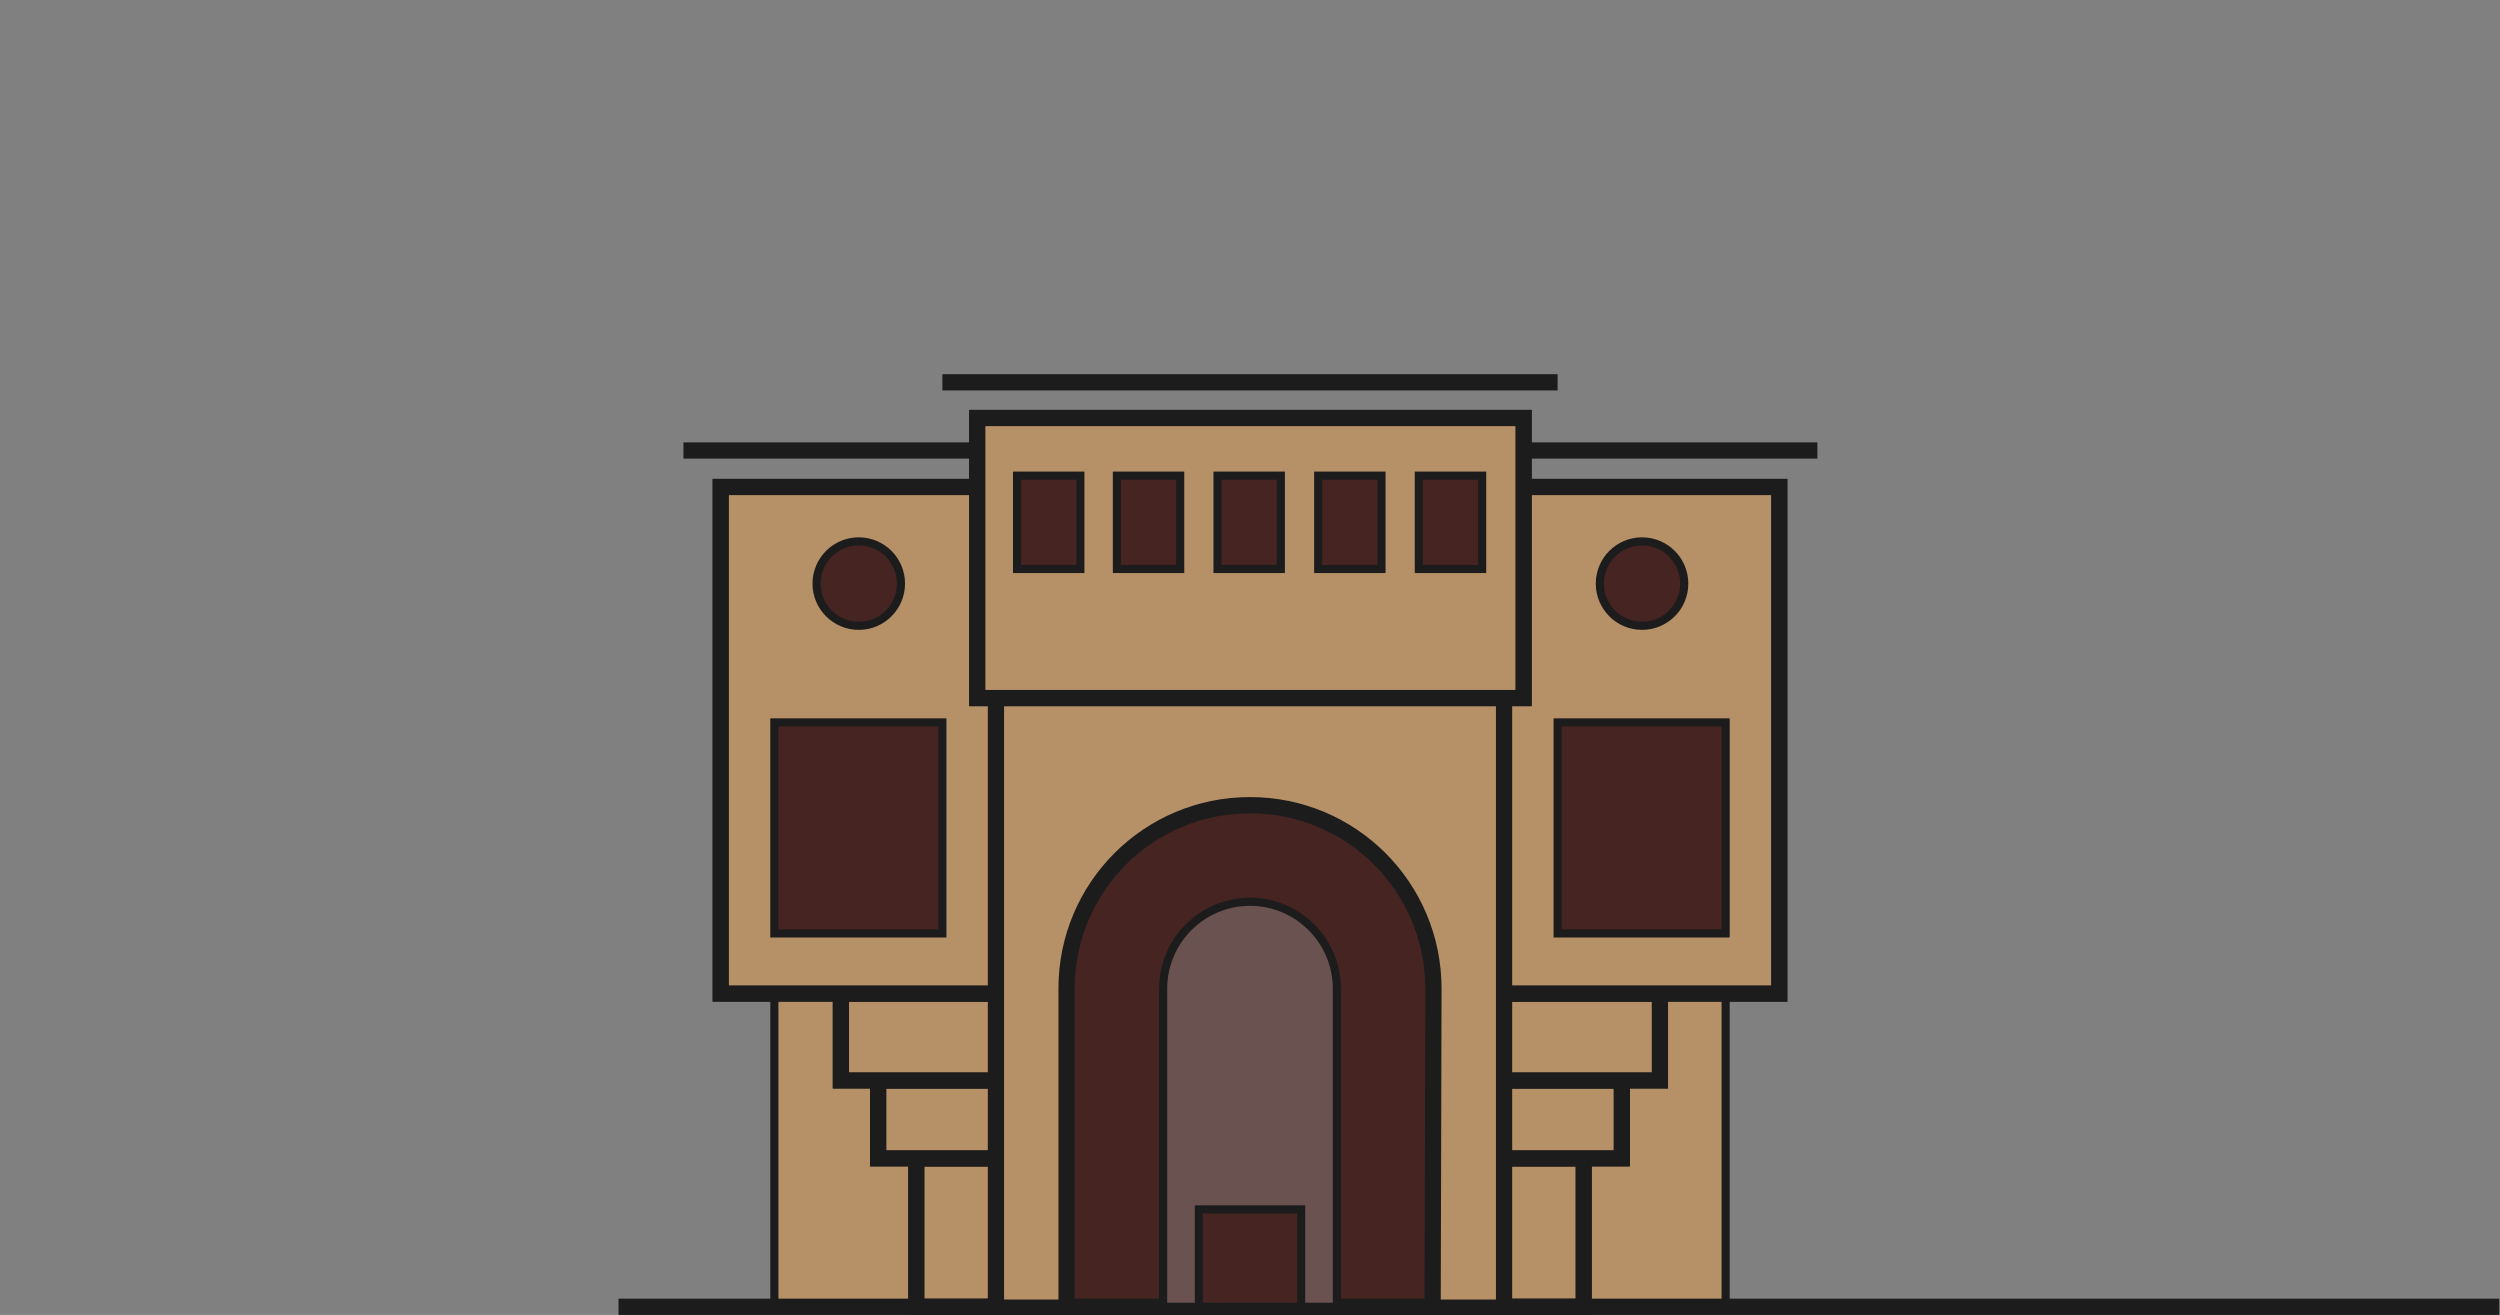 <?xml version="1.0" encoding="utf-8"?>
<!-- Generator: Adobe Illustrator 19.1.0, SVG Export Plug-In . SVG Version: 6.00 Build 0)  -->
<svg version="1.1" id="Layer_1" xmlns="http://www.w3.org/2000/svg" xmlns:xlink="http://www.w3.org/1999/xlink" x="0px" y="0px"
	 viewBox="-151 316 308 162" style="enable-background:new -151 316 308 162;" xml:space="preserve">
<rect x="-151" y="316" width="308" height="162" fill="#808080" stroke="none"/>
<style type="text/css">
	.st0{fill:#B69067;}
	.st1{fill:none;stroke:#1C1C1C;stroke-width:2;stroke-miterlimit:10;}
	.st2{fill:#B69067;stroke:#1C1C1C;stroke-width:2;stroke-miterlimit:10;}
	.st3{fill:#FFFFFF;stroke:#1C1C1C;stroke-miterlimit:10;}
	.st4{fill:#B69067;stroke:#1C1C1C;stroke-miterlimit:10;}
	.st5{fill:#452422;stroke:#1C1C1C;stroke-width:2;stroke-miterlimit:10;}
	.st6{fill:#6A5250;stroke:#1C1C1C;stroke-miterlimit:10;}
	.st7{fill:#452422;stroke:#1C1C1C;stroke-miterlimit:10;}
	.st8{fill:none;stroke:#1C1C1C;stroke-miterlimit:10;}
</style>
<g>
	<rect x="-55.6" y="439.1" class="st0" width="117.2" height="37.9"/>
	<rect x="-38.1" y="458.7" class="st1" width="82.2" height="18.3"/>
	<rect x="-38.1" y="458.7" class="st2" width="82.2" height="18.3"/>
	<rect x="-42.8" y="449.1" class="st1" width="91.6" height="9.6"/>
	<rect x="-42.8" y="449.1" class="st2" width="91.6" height="9.6"/>
	<rect x="-47.4" y="438.4" class="st1" width="100.9" height="10.7"/>
	<rect x="-47.4" y="438.4" class="st2" width="100.9" height="10.7"/>
	<rect x="-13.4" y="461.7" class="st3" width="32.8" height="15.3"/>
	<rect x="-13.4" y="461.7" class="st1" width="32.8" height="15.3"/>
	<line class="st1" x1="-74.8" y1="477" x2="156.9" y2="477"/>
	<rect x="-62.2" y="376" class="st1" width="130.4" height="62.4"/>
	<rect x="-62.2" y="376" class="st2" width="130.4" height="62.4"/>
	<line class="st1" x1="-66.8" y1="371.5" x2="72.9" y2="371.5"/>
	<line class="st1" x1="-34.9" y1="363.1" x2="40.9" y2="363.1"/>
	<rect x="-28.3" y="398.9" class="st4" width="62.6" height="78.2"/>
	<rect x="-28.3" y="398.9" class="st1" width="62.6" height="78.2"/>
	<rect x="-30.6" y="367.5" class="st1" width="67.3" height="34.5"/>
	<rect x="-30.6" y="367.5" class="st2" width="67.3" height="34.5"/>
	<path class="st5" d="M25.5,477h-45.1v-39.2c0-12.5,10.1-22.6,22.6-22.6l0,0c12.5,0,22.6,10.1,22.6,22.6L25.5,477L25.5,477z"/>
	<path class="st6" d="M-7.7,477v-39.2c0-5.9,4.8-10.7,10.7-10.7c5.9,0,10.7,4.8,10.7,10.7V477H-7.7z"/>
	<rect x="-25.7" y="374.6" class="st7" width="7.8" height="11.5"/>
	<rect x="-13.4" y="374.6" class="st7" width="7.8" height="11.5"/>
	<rect x="-1" y="374.6" class="st7" width="7.8" height="11.5"/>
	<rect x="11.4" y="374.6" class="st7" width="7.8" height="11.5"/>
	<rect x="23.8" y="374.6" class="st7" width="7.8" height="11.5"/>
	<rect x="-55.6" y="405" class="st7" width="20.7" height="26"/>
	<rect x="40.9" y="405" class="st7" width="20.7" height="26"/>
	<circle class="st7" cx="-45.2" cy="387.9" r="5.2"/>
	<circle class="st7" cx="51.3" cy="387.9" r="5.2"/>
	<line class="st8" x1="-55.6" y1="438.4" x2="-55.6" y2="477"/>
	<line class="st8" x1="61.6" y1="438.4" x2="61.6" y2="477"/>
	<rect x="-3.3" y="465" class="st7" width="12.6" height="12"/>
</g>
</svg>
